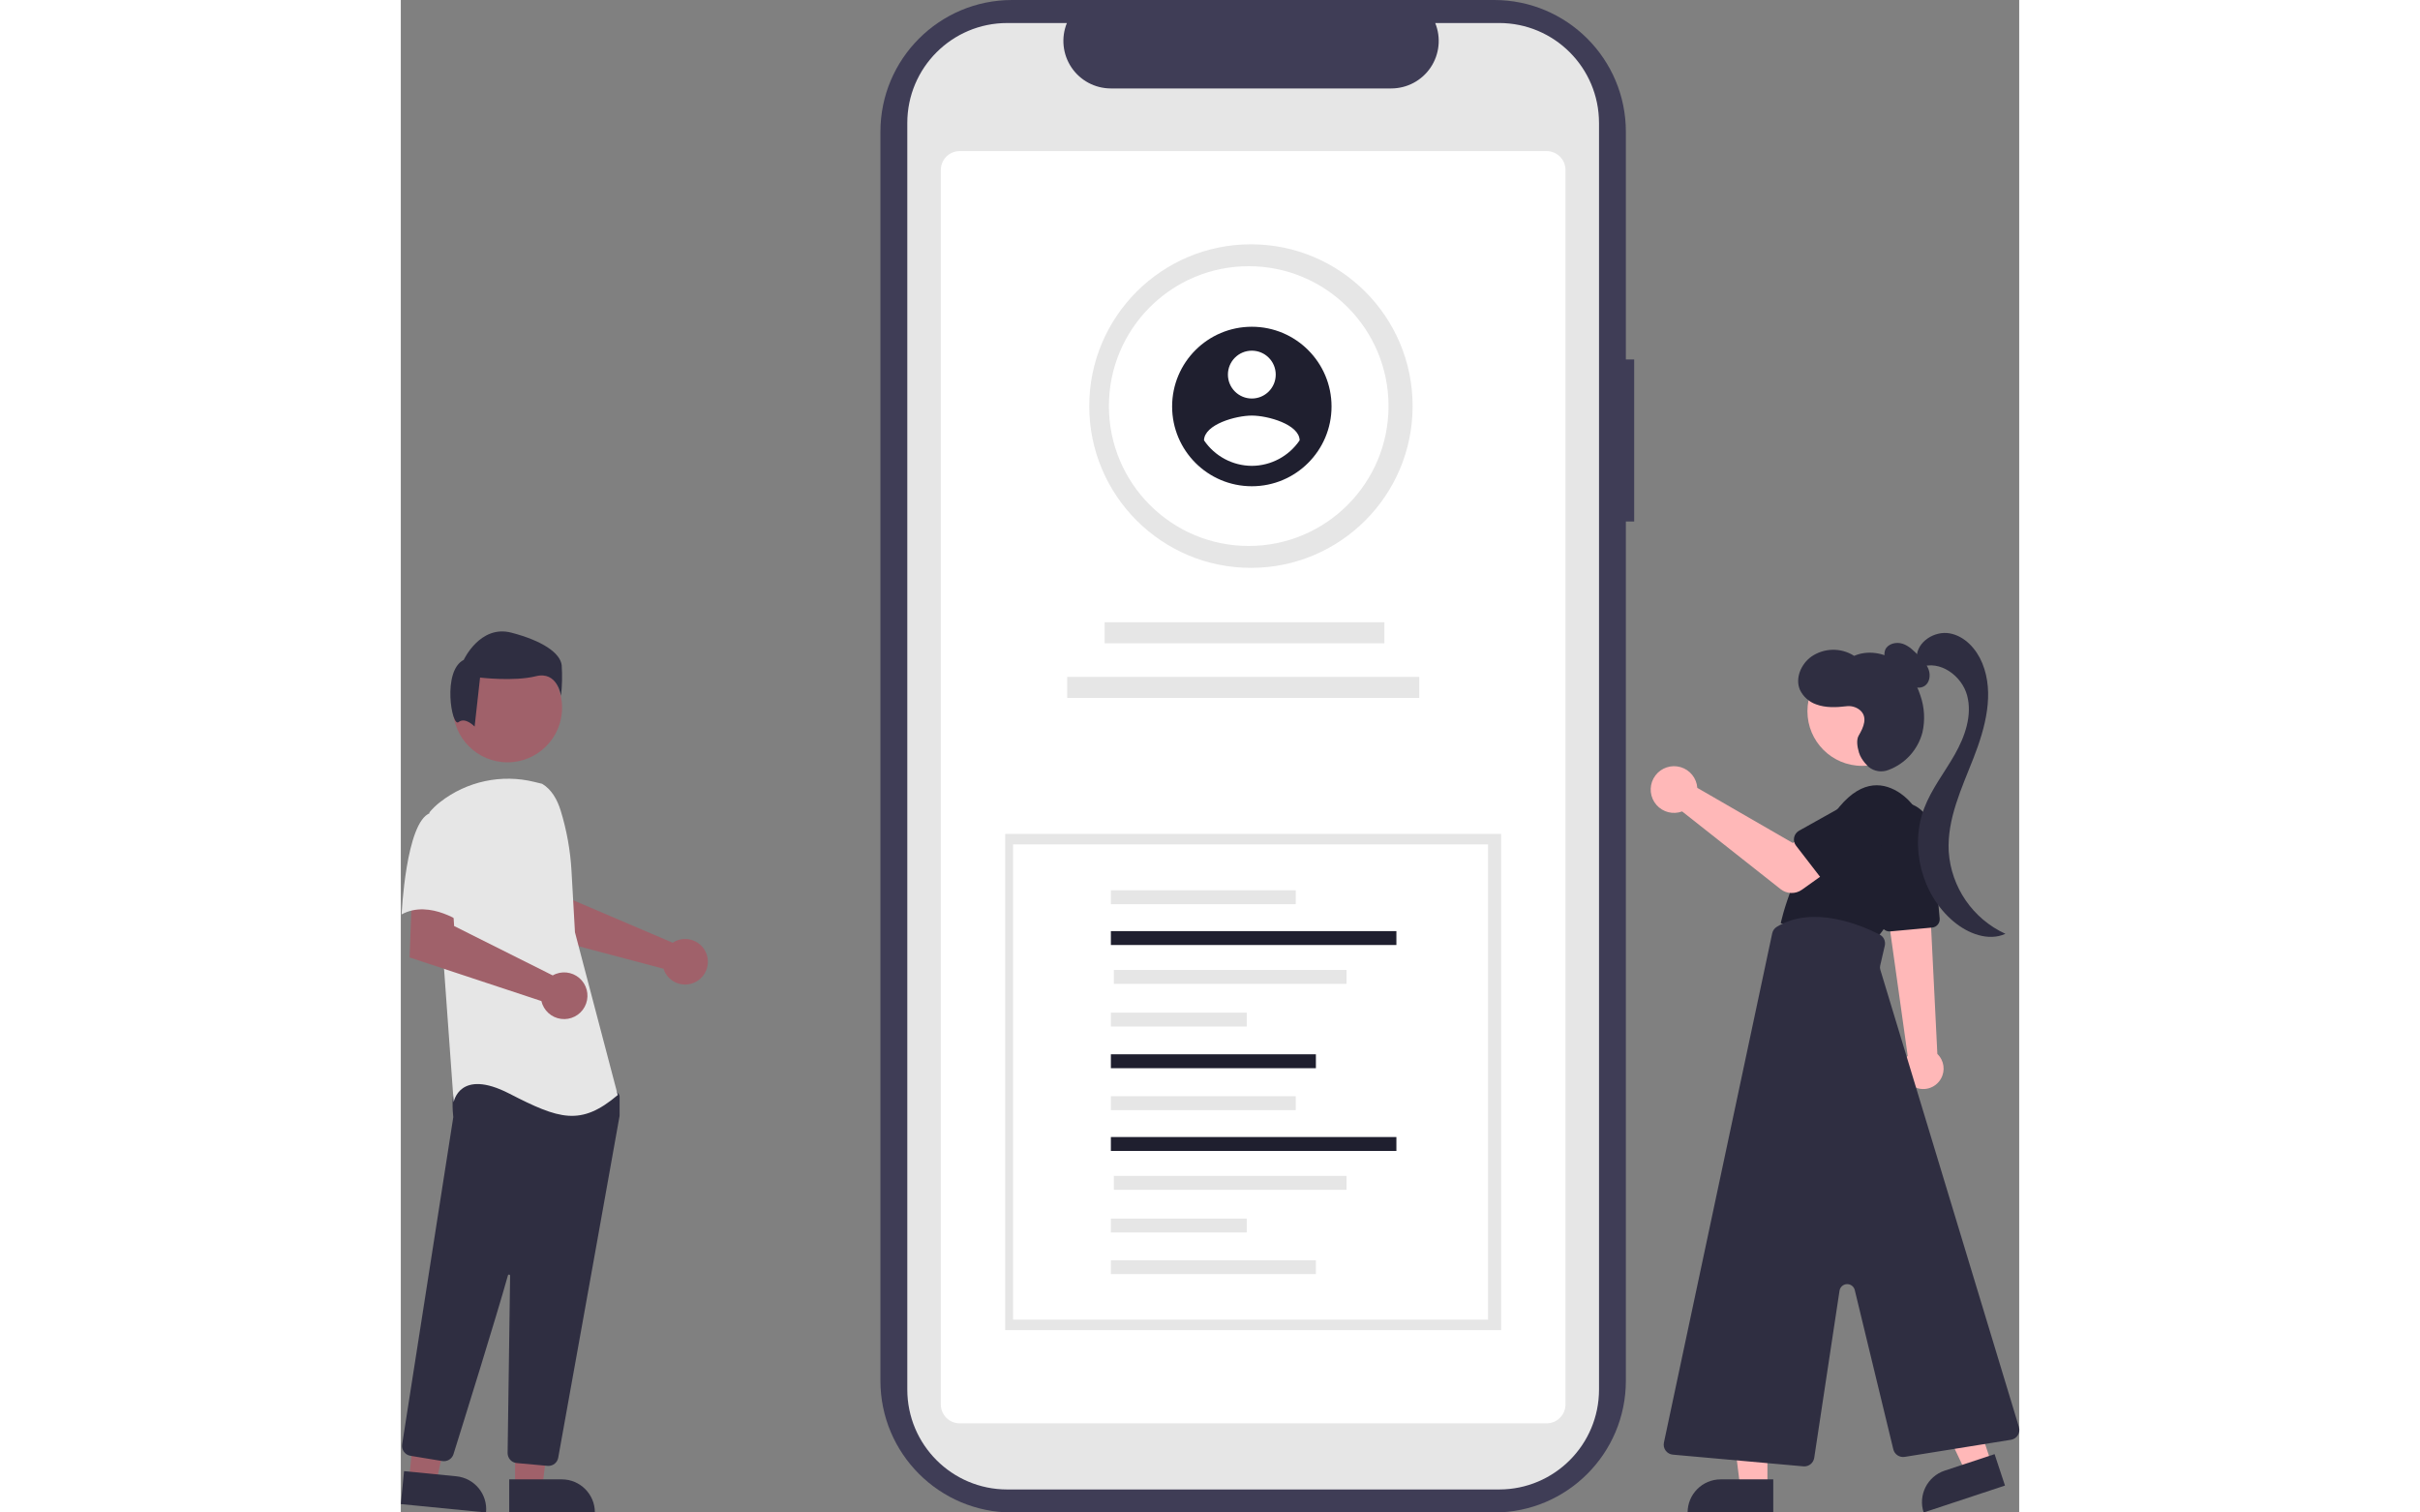 <?xml version="1.0" encoding="UTF-8"?>
<svg xmlns="http://www.w3.org/2000/svg" xmlns:xlink="http://www.w3.org/1999/xlink" width="800px" height="500px" viewBox="0 0 535 500" version="1.1">
<rect x="0" y="0" width="535" height="500" fill="#808080" stroke="none"/>
<g id="surface1">
<path style=" stroke:none;fill-rule:nonzero;fill:rgb(24.706%,23.922%,33.725%);fill-opacity:1;" d="M 407.723 118.82 L 404.977 118.82 L 404.977 43.559 C 404.977 19.504 385.484 0 361.441 0 L 202.082 0 C 178.039 0 158.547 19.504 158.547 43.559 L 158.547 456.441 C 158.547 480.5 178.039 500 202.082 500 L 361.445 500 C 385.488 500 404.977 480.5 404.977 456.441 L 404.977 172.391 L 407.723 172.391 Z M 407.723 118.82 "/>
<path style=" stroke:none;fill-rule:nonzero;fill:rgb(90.196%,90.196%,90.196%);fill-opacity:1;" d="M 396.102 40.645 L 396.102 459.359 C 396.098 477.598 381.324 492.383 363.098 492.391 L 200.461 492.391 C 182.223 492.391 167.438 477.602 167.434 459.355 L 167.434 40.645 C 167.441 22.398 182.227 7.609 200.461 7.613 L 220.188 7.613 C 218.223 12.453 218.789 17.957 221.703 22.293 C 224.613 26.629 229.492 29.234 234.715 29.238 L 327.434 29.238 C 332.656 29.23 337.531 26.629 340.445 22.289 C 343.355 17.953 343.922 12.449 341.953 7.609 L 363.086 7.609 C 381.316 7.613 396.094 22.395 396.098 40.633 Z M 396.102 40.645 "/>
<path style=" stroke:none;fill-rule:nonzero;fill:rgb(100%,100%,100%);fill-opacity:1;" d="M 378.773 470.535 L 184.762 470.535 C 181.312 470.531 178.52 467.734 178.516 464.285 L 178.516 56.195 C 178.52 52.746 181.312 49.949 184.762 49.945 L 378.773 49.945 C 382.223 49.949 385.016 52.746 385.02 56.195 L 385.02 464.285 C 385.016 467.734 382.223 470.531 378.773 470.535 Z M 378.773 470.535 "/>
<path style=" stroke:none;fill-rule:nonzero;fill:rgb(90.196%,90.196%,90.196%);fill-opacity:1;" d="M 334.484 134.242 C 334.484 163.781 310.555 187.727 281.035 187.727 C 251.512 187.727 227.582 163.781 227.582 134.242 C 227.582 104.707 251.512 80.762 281.035 80.762 C 310.555 80.762 334.484 104.707 334.484 134.242 Z M 334.484 134.242 "/>
<path style=" stroke:none;fill-rule:nonzero;fill:rgb(100%,100%,100%);fill-opacity:1;" d="M 326.516 134.242 C 326.516 159.781 305.824 180.484 280.297 180.484 C 254.773 180.484 234.082 159.781 234.082 134.242 C 234.082 108.703 254.773 88 280.297 88 C 305.824 88 326.516 108.703 326.516 134.242 Z M 326.516 134.242 "/>
<path style=" stroke:none;fill-rule:nonzero;fill:rgb(12.157%,12.157%,18.431%);fill-opacity:1;" d="M 281.328 108.016 C 266.773 108.016 254.977 119.82 254.977 134.379 C 254.977 148.941 266.773 160.746 281.328 160.746 C 295.879 160.746 307.676 148.941 307.676 134.379 C 307.676 119.82 295.879 108.016 281.328 108.016 Z M 281.328 115.926 C 285.691 115.926 289.23 119.465 289.23 123.836 C 289.23 128.203 285.691 131.742 281.328 131.742 C 276.961 131.742 273.422 128.203 273.422 123.836 C 273.422 119.465 276.961 115.926 281.328 115.926 Z M 281.328 154 C 274.988 153.973 269.07 150.812 265.516 145.559 C 265.645 140.285 276.055 137.383 281.328 137.383 C 286.598 137.383 297.012 140.285 297.137 145.559 C 293.582 150.809 287.668 153.969 281.328 154.004 Z M 281.328 154 "/>
<path style=" stroke:none;fill-rule:nonzero;fill:rgb(90.196%,90.196%,90.196%);fill-opacity:1;" d="M 232.672 205.699 L 325.148 205.699 L 325.148 212.652 L 232.672 212.652 Z M 232.672 205.699 "/>
<path style=" stroke:none;fill-rule:nonzero;fill:rgb(90.196%,90.196%,90.196%);fill-opacity:1;" d="M 220.297 223.77 L 336.68 223.77 L 336.68 230.723 L 220.297 230.723 Z M 220.297 223.77 "/>
<path style=" stroke:none;fill-rule:nonzero;fill:rgb(90.196%,90.196%,90.196%);fill-opacity:1;" d="M 199.793 275.68 L 363.742 275.68 L 363.742 439.719 L 199.793 439.719 Z M 199.793 275.68 "/>
<path style=" stroke:none;fill-rule:nonzero;fill:rgb(100%,100%,100%);fill-opacity:1;" d="M 202.398 279.148 L 359.414 279.148 L 359.414 436.25 L 202.398 436.25 Z M 202.398 279.148 "/>
<path style=" stroke:none;fill-rule:nonzero;fill:rgb(90.196%,90.196%,90.196%);fill-opacity:1;" d="M 234.734 294.312 L 295.855 294.312 L 295.855 298.91 L 234.734 298.91 Z M 234.734 294.312 "/>
<path style=" stroke:none;fill-rule:nonzero;fill:rgb(12.157%,12.157%,18.431%);fill-opacity:1;" d="M 234.734 307.809 L 329.117 307.809 L 329.117 312.402 L 234.734 312.402 Z M 234.734 307.809 "/>
<path style=" stroke:none;fill-rule:nonzero;fill:rgb(90.196%,90.196%,90.196%);fill-opacity:1;" d="M 235.715 320.66 L 312.637 320.66 L 312.637 325.254 L 235.715 325.254 Z M 235.715 320.66 "/>
<path style=" stroke:none;fill-rule:nonzero;fill:rgb(90.196%,90.196%,90.196%);fill-opacity:1;" d="M 234.734 334.758 L 279.641 334.758 L 279.641 339.355 L 234.734 339.355 Z M 234.734 334.758 "/>
<path style=" stroke:none;fill-rule:nonzero;fill:rgb(12.157%,12.157%,18.431%);fill-opacity:1;" d="M 234.734 348.531 L 302.508 348.531 L 302.508 353.129 L 234.734 353.129 Z M 234.734 348.531 "/>
<path style=" stroke:none;fill-rule:nonzero;fill:rgb(90.196%,90.196%,90.196%);fill-opacity:1;" d="M 234.734 362.391 L 295.855 362.391 L 295.855 366.988 L 234.734 366.988 Z M 234.734 362.391 "/>
<path style=" stroke:none;fill-rule:nonzero;fill:rgb(12.157%,12.157%,18.431%);fill-opacity:1;" d="M 234.734 375.883 L 329.117 375.883 L 329.117 380.48 L 234.734 380.48 Z M 234.734 375.883 "/>
<path style=" stroke:none;fill-rule:nonzero;fill:rgb(90.196%,90.196%,90.196%);fill-opacity:1;" d="M 235.715 388.734 L 312.637 388.734 L 312.637 393.332 L 235.715 393.332 Z M 235.715 388.734 "/>
<path style=" stroke:none;fill-rule:nonzero;fill:rgb(90.196%,90.196%,90.196%);fill-opacity:1;" d="M 234.734 402.836 L 279.641 402.836 L 279.641 407.43 L 234.734 407.43 Z M 234.734 402.836 "/>
<path style=" stroke:none;fill-rule:nonzero;fill:rgb(90.196%,90.196%,90.196%);fill-opacity:1;" d="M 234.734 416.609 L 302.508 416.609 L 302.508 421.203 L 234.734 421.203 Z M 234.734 416.609 "/>
<path style=" stroke:none;fill-rule:nonzero;fill:rgb(100%,72.157%,72.157%);fill-opacity:1;" d="M 509.109 356.637 C 507.27 359.855 503.172 360.973 499.953 359.133 C 496.738 357.293 495.621 353.191 497.461 349.973 C 497.473 349.945 497.488 349.922 497.504 349.895 C 497.691 349.578 497.902 349.281 498.137 348.996 L 492.492 308.746 L 492.324 307.543 L 491.176 299.328 L 491.008 298.145 L 491.633 298.172 L 502.566 298.672 L 505.5 298.805 L 505.867 306.297 L 507.949 348.422 C 510.184 350.562 510.664 353.961 509.109 356.637 Z M 509.109 356.637 "/>
<path style=" stroke:none;fill-rule:nonzero;fill:rgb(12.157%,12.157%,18.431%);fill-opacity:1;" d="M 492.355 307.906 L 506.242 306.633 C 507.742 306.488 508.844 305.164 508.715 303.664 L 506.141 274.773 C 505.625 268.977 500.512 264.699 494.719 265.215 C 488.93 265.734 484.652 270.852 485.168 276.645 C 485.188 276.844 485.211 277.043 485.238 277.242 L 489.402 305.578 C 489.602 306.922 490.75 307.914 492.105 307.918 C 492.191 307.918 492.273 307.914 492.355 307.906 Z M 492.355 307.906 "/>
<path style=" stroke:none;fill-rule:nonzero;fill:rgb(12.157%,12.157%,18.431%);fill-opacity:1;" d="M 502.883 284.566 C 505.766 276.387 502.859 267.285 495.77 262.293 C 490.531 258.711 483.367 257.422 475.652 266.613 C 460.219 284.996 456.176 305.219 456.176 305.219 L 487.777 310.363 C 487.777 310.363 498.523 297.223 502.883 284.566 Z M 502.883 284.566 "/>
<path style=" stroke:none;fill-rule:nonzero;fill:rgb(100%,72.157%,72.157%);fill-opacity:1;" d="M 451.773 491.629 L 442.762 491.629 L 438.477 456.859 L 451.773 456.859 Z M 451.773 491.629 "/>
<path style=" stroke:none;fill-rule:nonzero;fill:rgb(18.431%,18.039%,25.49%);fill-opacity:1;" d="M 425.387 500 L 453.703 500 L 453.703 489.051 L 436.328 489.051 C 430.285 489.051 425.387 493.953 425.387 500 Z M 425.387 500 "/>
<path style=" stroke:none;fill-rule:nonzero;fill:rgb(100%,72.157%,72.157%);fill-opacity:1;" d="M 525.844 483.766 L 517.289 486.594 L 502.312 454.93 L 514.938 450.754 Z M 525.844 483.766 "/>
<path style=" stroke:none;fill-rule:nonzero;fill:rgb(18.431%,18.039%,25.49%);fill-opacity:1;" d="M 503.418 500 L 530.305 491.105 L 526.871 480.715 L 510.371 486.168 C 504.637 488.066 501.52 494.258 503.418 500 Z M 503.418 500 "/>
<path style=" stroke:none;fill-rule:nonzero;fill:rgb(100%,72.157%,72.157%);fill-opacity:1;" d="M 501.094 235.117 C 501.094 245.094 493.012 253.18 483.043 253.18 C 473.074 253.18 464.996 245.094 464.996 235.117 C 464.996 225.145 473.074 217.059 483.043 217.059 C 493.012 217.059 501.094 225.145 501.094 235.117 Z M 501.094 235.117 "/>
<path style=" stroke:none;fill-rule:nonzero;fill:rgb(18.431%,18.039%,25.49%);fill-opacity:1;" d="M 467.242 481.949 L 475.605 426.695 C 475.793 425.48 476.809 424.566 478.039 424.512 C 479.266 424.457 480.359 425.281 480.648 426.477 L 493.391 479.133 C 493.809 480.805 495.43 481.883 497.129 481.621 L 532.277 475.969 C 533.219 475.816 534.051 475.266 534.559 474.457 C 535.062 473.645 535.195 472.656 534.918 471.742 L 489.09 320.566 C 488.957 320.137 488.941 319.68 489.043 319.242 L 490.57 312.625 C 490.914 311.148 490.207 309.625 488.859 308.938 C 482.617 305.75 466.812 299.129 454.883 306.383 C 454.102 306.859 453.551 307.637 453.355 308.535 L 417.555 476.895 C 417.359 477.82 417.566 478.785 418.129 479.547 C 418.691 480.309 419.555 480.797 420.496 480.879 L 463.676 484.75 C 463.773 484.758 463.871 484.762 463.969 484.762 C 465.602 484.758 466.992 483.566 467.238 481.949 Z M 467.242 481.949 "/>
<path style=" stroke:none;fill-rule:nonzero;fill:rgb(18.431%,18.039%,25.49%);fill-opacity:1;" d="M 495.012 222.359 C 493.652 221.539 492.445 220.488 491.445 219.258 C 490.441 217.988 490.172 216.289 490.73 214.77 C 491.645 212.758 494.352 212.125 496.453 212.805 C 498.555 213.488 500.176 215.141 501.711 216.727 C 503.062 218.125 504.453 219.59 505.09 221.426 C 505.73 223.266 505.402 225.594 503.809 226.711 C 502.242 227.805 499.992 227.355 498.488 226.18 C 496.98 225.008 496.051 223.262 495.16 221.57 Z M 495.012 222.359 "/>
<path style=" stroke:none;fill-rule:nonzero;fill:rgb(18.431%,18.039%,25.49%);fill-opacity:1;" d="M 501.125 217.215 C 501.227 212.125 507.023 208.477 512.031 209.379 C 517.035 210.281 520.883 214.551 522.812 219.262 C 526.879 229.215 523.824 240.57 519.902 250.586 C 515.984 260.602 511.129 270.762 511.703 281.5 C 512.492 293.32 519.688 303.766 530.453 308.703 C 524.805 311.266 518.051 308.621 513.301 304.625 C 502.758 295.754 498.688 279.957 503.629 267.094 C 506.066 260.746 510.363 255.316 513.719 249.406 C 517.07 243.492 519.531 236.523 517.801 229.949 C 516.066 223.375 508.699 218.055 502.398 220.598 Z M 501.125 217.215 "/>
<path style=" stroke:none;fill-rule:nonzero;fill:rgb(18.431%,18.039%,25.49%);fill-opacity:1;" d="M 481.961 243.133 C 483.535 240.473 485.121 236.98 482.246 234.652 C 480.984 233.68 479.379 233.254 477.801 233.477 C 474.559 233.867 471.027 234.031 467.887 232.852 C 465.512 232.031 463.566 230.285 462.5 228.004 C 460.883 224.164 462.906 219.496 466.293 217.066 C 470.531 214.141 476.109 214.043 480.445 216.816 C 484.832 214.879 490.156 215.742 494.145 218.41 C 498.129 221.078 500.855 225.352 502.336 229.918 C 503.703 233.844 503.938 238.078 503.016 242.133 C 501.512 247.859 497.309 252.492 491.762 254.543 C 489.594 255.398 487.133 255.035 485.305 253.59 C 485.305 253.59 482.82 251.418 482.039 248.801 C 481.441 246.785 481.121 244.555 481.961 243.133 Z M 481.961 243.133 "/>
<path style=" stroke:none;fill-rule:nonzero;fill:rgb(100%,72.157%,72.157%);fill-opacity:1;" d="M 428.418 259.246 C 428.508 259.645 428.566 260.047 428.594 260.453 L 460.16 278.676 L 467.832 274.254 L 476.012 284.969 L 463.191 294.117 C 461.062 295.633 458.188 295.562 456.137 293.945 L 423.578 268.246 C 420.57 269.363 417.188 268.5 415.078 266.078 C 412.973 263.656 412.582 260.184 414.102 257.355 C 415.621 254.527 418.73 252.934 421.91 253.355 C 425.09 253.773 427.68 256.121 428.41 259.246 Z M 428.418 259.246 "/>
<path style=" stroke:none;fill-rule:nonzero;fill:rgb(12.157%,12.157%,18.431%);fill-opacity:1;" d="M 461.215 279.539 L 471.418 292.77 C 472.008 293.531 472.895 293.996 473.855 294.051 C 474.816 294.102 475.75 293.734 476.418 293.043 L 487.969 281.043 C 492.039 278.012 492.883 272.254 489.852 268.184 C 486.824 264.109 481.07 263.266 477 266.297 C 476.898 266.371 476.801 266.445 476.703 266.523 L 462.219 274.629 C 461.379 275.098 460.785 275.91 460.594 276.855 C 460.398 277.797 460.625 278.777 461.215 279.539 Z M 461.215 279.539 "/>
<path style=" stroke:none;fill-rule:nonzero;fill:rgb(62.745%,38.039%,41.569%);fill-opacity:1;" d="M 90.906 311.07 C 90.547 311.234 90.199 311.43 89.871 311.648 L 56.91 297.574 L 55.734 288.887 L 42.562 288.805 L 43.34 308.73 L 86.848 320.246 C 86.938 320.547 87.047 320.844 87.176 321.133 C 88.93 324.883 93.383 326.508 97.141 324.773 C 100.895 323.035 102.547 318.59 100.832 314.82 C 99.117 311.055 94.684 309.379 90.906 311.074 Z M 90.906 311.07 "/>
<path style=" stroke:none;fill-rule:nonzero;fill:rgb(62.745%,38.039%,41.569%);fill-opacity:1;" d="M 37.773 491.629 L 46.781 491.629 L 51.066 456.859 L 37.77 456.859 Z M 37.773 491.629 "/>
<path style=" stroke:none;fill-rule:nonzero;fill:rgb(18.431%,18.039%,25.49%);fill-opacity:1;" d="M 53.219 489.055 L 35.84 489.055 L 35.84 499.996 L 64.156 499.996 C 64.156 493.949 59.258 489.051 53.219 489.051 Z M 53.219 489.055 "/>
<path style=" stroke:none;fill-rule:nonzero;fill:rgb(62.745%,38.039%,41.569%);fill-opacity:1;" d="M 2.734 489.082 L 11.699 489.965 L 19.371 455.781 L 6.137 454.48 Z M 2.734 489.082 "/>
<path style=" stroke:none;fill-rule:nonzero;fill:rgb(18.431%,18.039%,25.49%);fill-opacity:1;" d="M 18.359 488.035 L 1.07 486.332 L 0 497.223 L 28.172 500 C 28.766 493.984 24.371 488.629 18.359 488.035 Z M 18.359 488.035 "/>
<path style=" stroke:none;fill-rule:nonzero;fill:rgb(62.745%,38.039%,41.569%);fill-opacity:1;" d="M 53.312 233.949 C 53.312 243.922 45.234 252.008 35.266 252.008 C 25.297 252.008 17.215 243.922 17.215 233.949 C 17.215 223.973 25.297 215.887 35.266 215.887 C 45.234 215.887 53.312 223.973 53.312 233.949 Z M 53.312 233.949 "/>
<path style=" stroke:none;fill-rule:nonzero;fill:rgb(18.431%,18.039%,25.49%);fill-opacity:1;" d="M 48.797 484.598 C 50.395 484.602 51.766 483.453 52.039 481.879 C 56.699 455.98 71.945 371.289 72.312 368.941 C 72.32 368.887 72.324 368.832 72.324 368.777 L 72.324 362.465 C 72.324 362.234 72.25 362.008 72.117 361.82 L 70.105 359 C 69.91 358.727 69.602 358.555 69.262 358.539 C 57.785 358.004 20.184 356.422 18.367 358.695 C 16.543 360.973 17.191 367.891 17.34 369.254 L 17.332 369.395 L 0.441 477.484 C 0.164 479.277 1.383 480.961 3.172 481.258 L 13.719 482.996 C 15.344 483.258 16.914 482.293 17.414 480.723 C 20.676 470.293 31.617 435.195 35.41 421.617 C 35.461 421.438 35.633 421.324 35.816 421.352 C 35.996 421.379 36.133 421.535 36.133 421.719 C 35.941 434.664 35.484 467.691 35.324 479.098 L 35.305 480.328 C 35.293 482.051 36.598 483.5 38.312 483.66 L 48.488 484.582 C 48.59 484.594 48.691 484.598 48.797 484.598 Z M 48.797 484.598 "/>
<path style=" stroke:none;fill-rule:nonzero;fill:rgb(90.196%,90.196%,90.196%);fill-opacity:1;" d="M 46.719 259.109 C 49.871 260.98 51.754 264.426 52.836 267.934 C 54.84 274.418 56.043 281.125 56.426 287.902 L 57.57 308.195 L 71.719 361.996 C 59.453 372.383 52.379 370.02 35.871 361.527 C 19.359 353.035 17.473 364.359 17.473 364.359 L 14.172 318.582 L 9.457 268.559 C 10.516 267.281 11.715 266.129 13.031 265.121 C 21.863 258.246 33.359 255.809 44.219 258.504 Z M 46.719 259.109 "/>
<path style=" stroke:none;fill-rule:nonzero;fill:rgb(62.745%,38.039%,41.569%);fill-opacity:1;" d="M 51.316 321.938 C 50.934 322.078 50.566 322.25 50.215 322.453 L 17.621 306.129 L 17.078 297.285 L 3.637 296.359 L 2.914 316.516 L 46.469 330.926 C 47.195 334.055 49.781 336.402 52.965 336.828 C 56.145 337.254 59.254 335.664 60.777 332.84 C 62.301 330.012 61.914 326.539 59.812 324.113 C 57.707 321.691 54.324 320.82 51.316 321.934 Z M 51.316 321.938 "/>
<path style=" stroke:none;fill-rule:nonzero;fill:rgb(90.196%,90.196%,90.196%);fill-opacity:1;" d="M 9.691 268.781 C 1.672 271.613 0.262 302.293 0.262 302.293 C 9.695 297.102 21.016 305.598 21.016 305.598 C 21.016 305.598 23.371 297.574 26.203 287.191 C 27.941 281.254 26.516 274.844 22.43 270.203 C 22.43 270.203 17.711 265.949 9.691 268.781 Z M 9.691 268.781 "/>
<path style=" stroke:none;fill-rule:nonzero;fill:rgb(18.431%,18.039%,25.49%);fill-opacity:1;" d="M 19.082 238.723 C 21.332 236.926 24.398 240.195 24.398 240.195 L 26.199 223.996 C 26.199 223.996 37.441 225.344 44.641 223.547 C 51.84 221.746 52.961 230.07 52.961 230.07 C 53.332 226.711 53.406 223.32 53.188 219.945 C 52.738 215.895 46.891 211.844 36.543 209.145 C 26.199 206.445 20.805 218.145 20.805 218.145 C 13.602 221.746 16.832 240.523 19.082 238.723 Z M 19.082 238.723 "/>
</g>
</svg>
